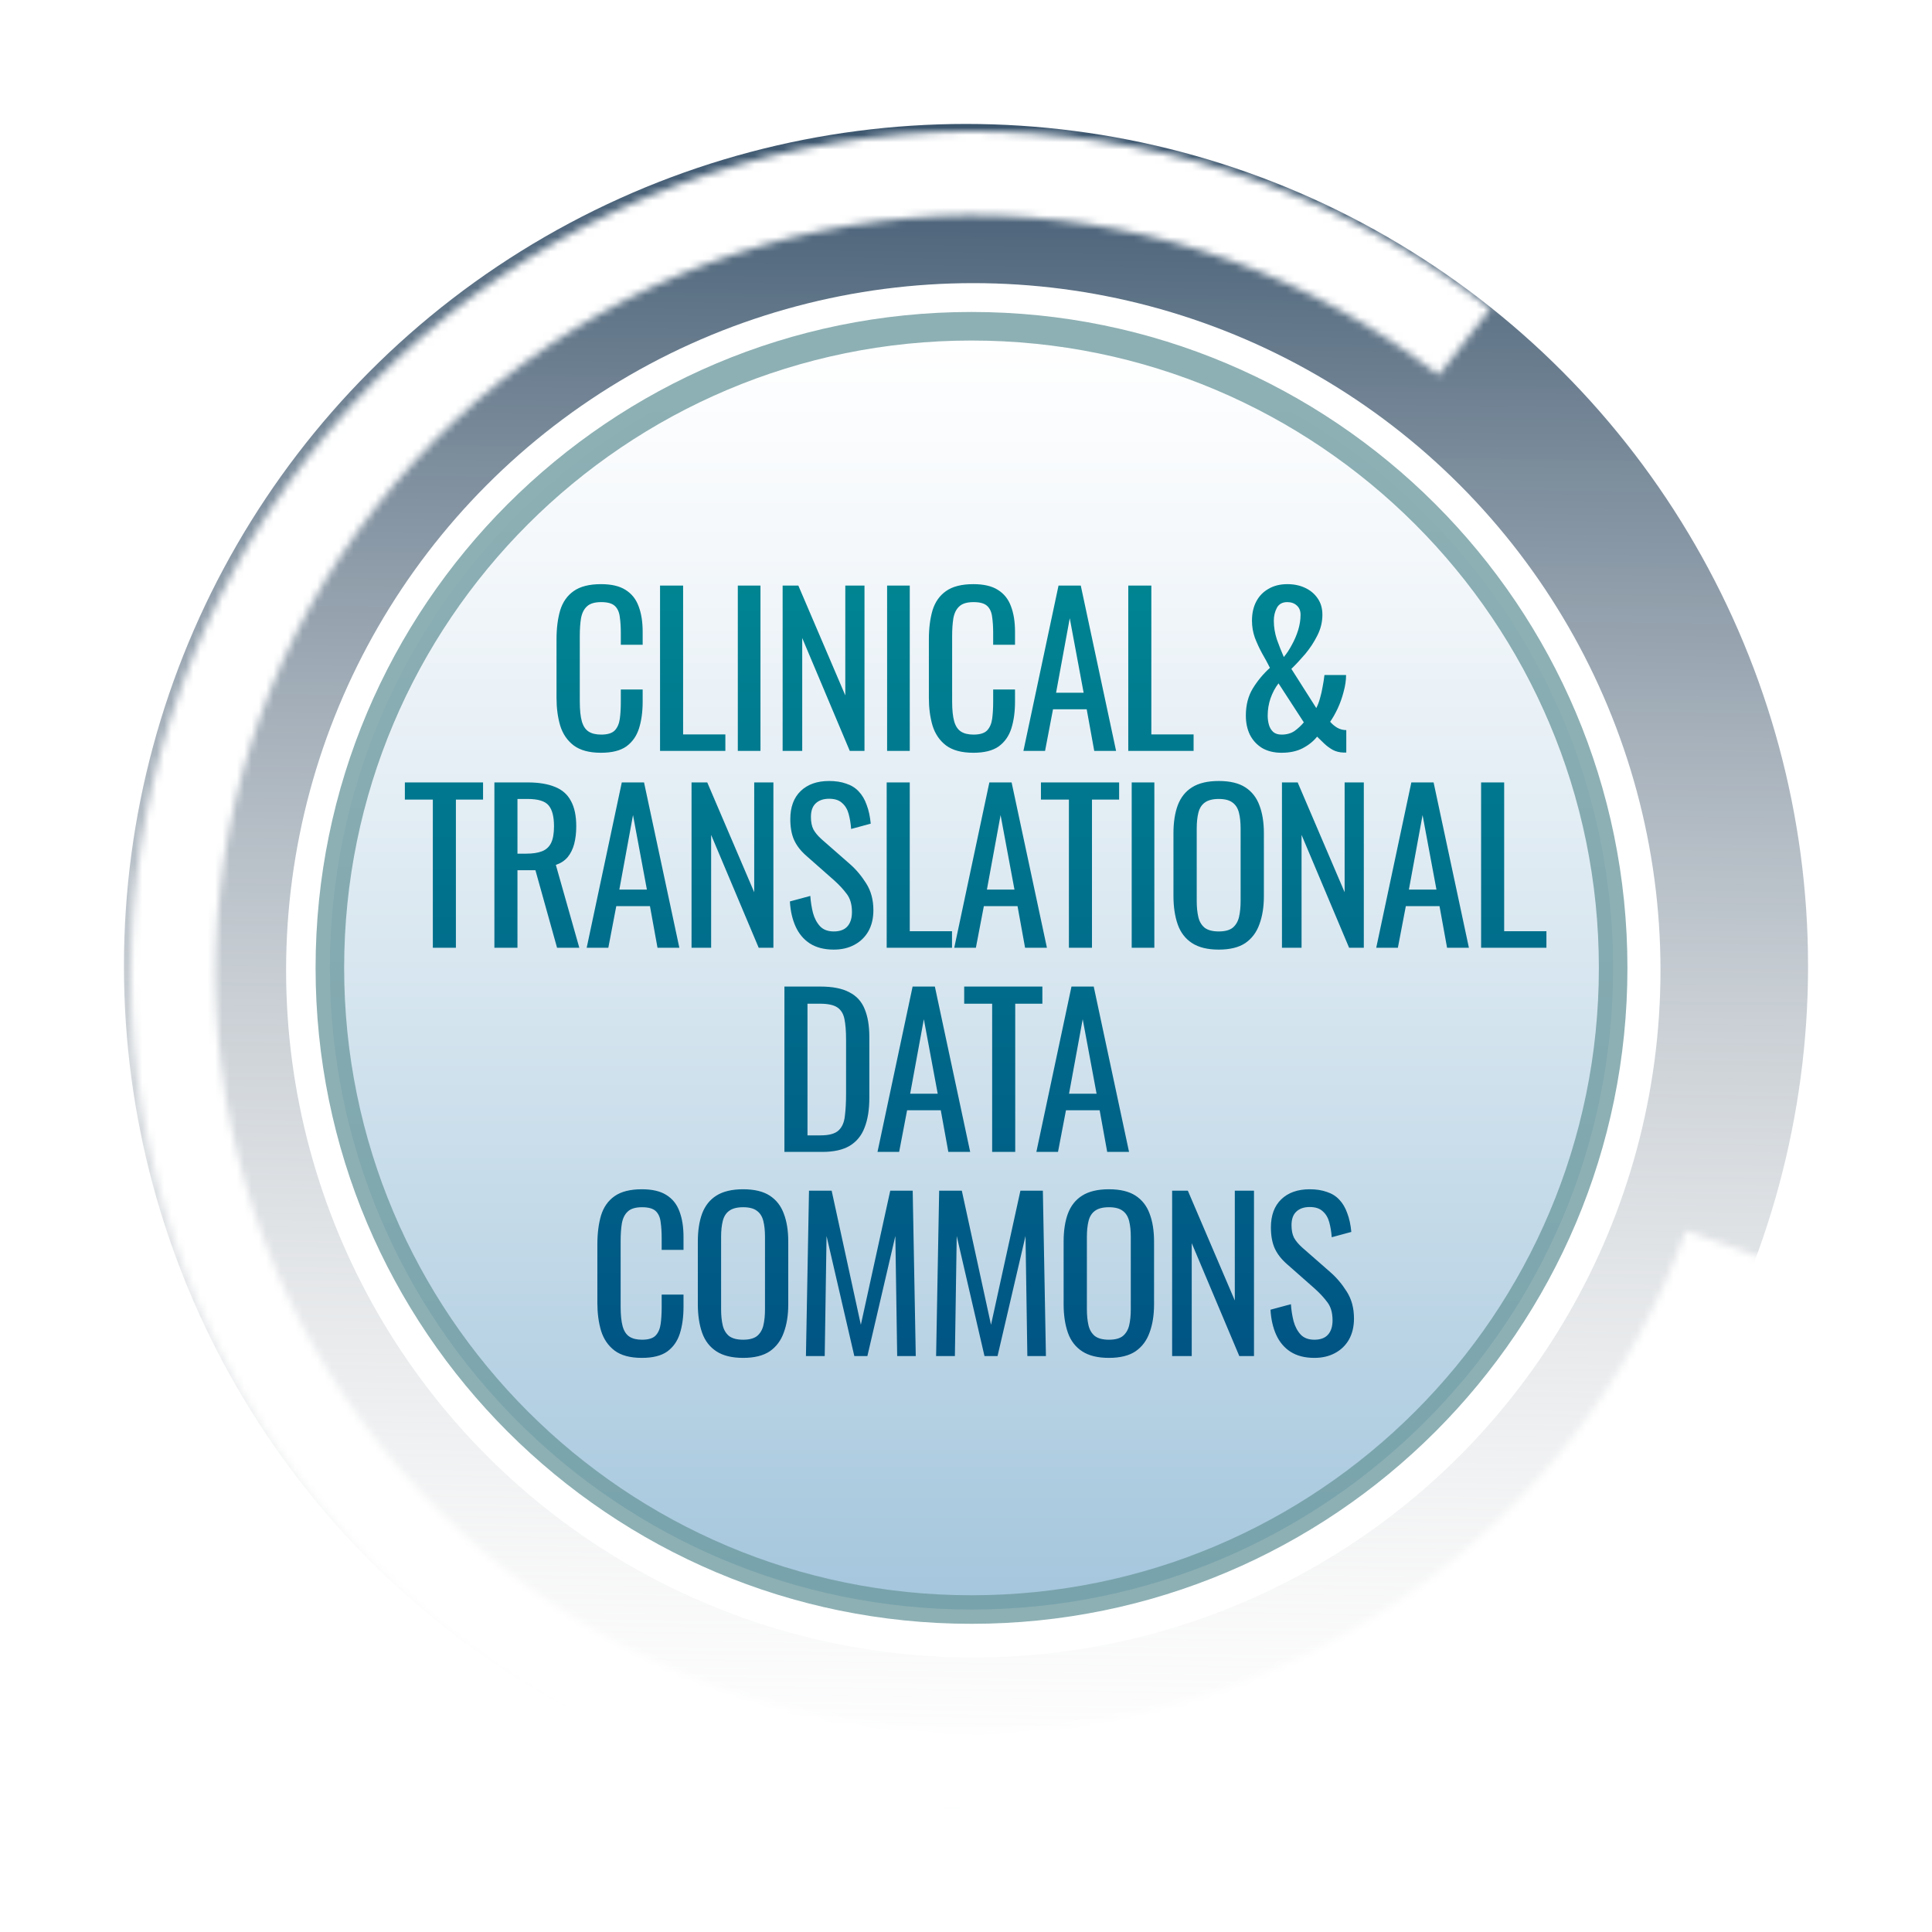 <svg width="265" height="265" viewBox="0 0 265 265" fill="none" xmlns="http://www.w3.org/2000/svg">
<g filter="url(#filter0_f_324_6616)">
<circle cx="132.5" cy="132.5" r="115.5" fill="url(#paint0_linear_324_6616)"/>
</g>
<circle cx="133.5" cy="133.094" r="94.259" fill="white"/>
<mask id="path-3-inside-1_324_6616" fill="white">
<path d="M204.42 42.338C185.167 27.36 161.666 18.862 137.286 18.062C112.906 17.262 88.899 24.202 68.706 37.887C48.512 51.571 33.17 71.297 24.878 94.238C16.586 117.178 15.77 142.155 22.547 165.588C29.324 189.021 43.346 209.707 62.603 224.68C81.859 239.653 105.363 248.145 129.743 248.939C154.123 249.732 178.129 242.787 198.319 229.097C218.508 215.408 233.846 195.678 242.132 172.735L231.269 168.812C223.811 189.46 210.007 207.217 191.837 219.538C173.666 231.858 152.061 238.109 130.119 237.395C108.176 236.681 87.024 229.038 69.692 215.562C52.361 202.086 39.742 183.469 33.642 162.379C27.543 141.29 28.278 118.811 35.74 98.164C43.203 77.518 57.011 59.764 75.185 47.448C93.359 35.132 114.966 28.886 136.908 29.606C158.85 30.326 180.001 37.974 197.328 51.454L204.42 42.338Z"/>
</mask>
<path d="M204.42 42.338C185.167 27.36 161.666 18.862 137.286 18.062C112.906 17.262 88.899 24.202 68.706 37.887C48.512 51.571 33.17 71.297 24.878 94.238C16.586 117.178 15.77 142.155 22.547 165.588C29.324 189.021 43.346 209.707 62.603 224.68C81.859 239.653 105.363 248.145 129.743 248.939C154.123 249.732 178.129 242.787 198.319 229.097C218.508 215.408 233.846 195.678 242.132 172.735L231.269 168.812C223.811 189.46 210.007 207.217 191.837 219.538C173.666 231.858 152.061 238.109 130.119 237.395C108.176 236.681 87.024 229.038 69.692 215.562C52.361 202.086 39.742 183.469 33.642 162.379C27.543 141.29 28.278 118.811 35.74 98.164C43.203 77.518 57.011 59.764 75.185 47.448C93.359 35.132 114.966 28.886 136.908 29.606C158.85 30.326 180.001 37.974 197.328 51.454L204.42 42.338Z" stroke="white" stroke-width="24" mask="url(#path-3-inside-1_324_6616)"/>
<path opacity="0.77" d="M133.255 220.769C181.862 220.769 221.265 181.366 221.265 132.759C221.265 84.153 181.862 44.75 133.255 44.75C84.649 44.75 45.246 84.153 45.246 132.759C45.246 181.366 84.649 220.769 133.255 220.769Z" fill="url(#paint1_linear_324_6616)" stroke="#6C999F" stroke-width="3.918" stroke-miterlimit="10"/>
<path d="M82.438 103.252C80.832 103.252 79.582 102.916 78.686 102.244C77.808 101.572 77.192 100.667 76.838 99.528C76.502 98.389 76.334 97.12 76.334 95.72V87.712C76.334 86.181 76.502 84.847 76.838 83.708C77.192 82.569 77.808 81.692 78.686 81.076C79.582 80.441 80.832 80.124 82.438 80.124C83.856 80.124 84.977 80.385 85.798 80.908C86.638 81.431 87.235 82.177 87.59 83.148C87.963 84.119 88.15 85.285 88.15 86.648V88.44H85.154V86.844C85.154 86.004 85.107 85.267 85.014 84.632C84.939 83.979 84.715 83.475 84.342 83.12C83.969 82.765 83.343 82.588 82.466 82.588C81.57 82.588 80.916 82.784 80.506 83.176C80.095 83.549 79.825 84.091 79.694 84.8C79.582 85.491 79.526 86.303 79.526 87.236V96.224C79.526 97.363 79.619 98.268 79.806 98.94C79.993 99.593 80.3 100.06 80.73 100.34C81.159 100.62 81.738 100.76 82.466 100.76C83.325 100.76 83.941 100.573 84.314 100.2C84.687 99.808 84.921 99.276 85.014 98.604C85.107 97.932 85.154 97.148 85.154 96.252V94.572H88.15V96.252C88.15 97.633 87.982 98.856 87.646 99.92C87.31 100.965 86.731 101.787 85.91 102.384C85.088 102.963 83.931 103.252 82.438 103.252ZM90.534 103V80.32H93.698V100.732H99.494V103H90.534ZM101.201 103V80.32H104.309V103H101.201ZM107.348 103V80.32H109.504L115.944 95.384V80.32H118.576V103H116.56L110.036 87.516V103H107.348ZM121.679 103V80.32H124.787V103H121.679ZM133.511 103.252C131.905 103.252 130.655 102.916 129.758 102.244C128.881 101.572 128.265 100.667 127.91 99.528C127.575 98.389 127.407 97.12 127.407 95.72V87.712C127.407 86.181 127.575 84.847 127.91 83.708C128.265 82.569 128.881 81.692 129.758 81.076C130.655 80.441 131.905 80.124 133.511 80.124C134.929 80.124 136.049 80.385 136.871 80.908C137.711 81.431 138.308 82.177 138.663 83.148C139.036 84.119 139.223 85.285 139.223 86.648V88.44H136.227V86.844C136.227 86.004 136.18 85.267 136.087 84.632C136.012 83.979 135.788 83.475 135.415 83.12C135.041 82.765 134.416 82.588 133.539 82.588C132.643 82.588 131.989 82.784 131.579 83.176C131.168 83.549 130.897 84.091 130.767 84.8C130.655 85.491 130.599 86.303 130.599 87.236V96.224C130.599 97.363 130.692 98.268 130.879 98.94C131.065 99.593 131.373 100.06 131.803 100.34C132.232 100.62 132.811 100.76 133.539 100.76C134.397 100.76 135.013 100.573 135.387 100.2C135.76 99.808 135.993 99.276 136.087 98.604C136.18 97.932 136.227 97.148 136.227 96.252V94.572H139.223V96.252C139.223 97.633 139.055 98.856 138.719 99.92C138.383 100.965 137.804 101.787 136.983 102.384C136.161 102.963 135.004 103.252 133.511 103.252ZM140.375 103L145.191 80.32H148.243L153.087 103H150.091L149.055 97.288H144.435L143.343 103H140.375ZM144.855 95.02H148.635L146.731 84.8L144.855 95.02ZM154.758 103V80.32H157.922V100.732H163.718V103H154.758ZM175.785 103.252C174.759 103.252 173.872 103.037 173.125 102.608C172.397 102.16 171.837 101.553 171.445 100.788C171.072 100.023 170.885 99.145 170.885 98.156C170.885 96.719 171.203 95.477 171.837 94.432C172.491 93.368 173.275 92.425 174.189 91.604C173.853 90.932 173.489 90.26 173.097 89.588C172.724 88.897 172.397 88.188 172.117 87.46C171.856 86.713 171.725 85.939 171.725 85.136C171.725 84.128 171.921 83.251 172.313 82.504C172.705 81.757 173.265 81.179 173.993 80.768C174.721 80.339 175.58 80.124 176.569 80.124C177.484 80.124 178.296 80.292 179.005 80.628C179.733 80.964 180.312 81.449 180.741 82.084C181.171 82.7 181.385 83.447 181.385 84.324C181.385 85.313 181.152 86.265 180.685 87.18C180.237 88.076 179.687 88.916 179.033 89.7C178.38 90.465 177.745 91.147 177.129 91.744L180.545 97.12C180.751 96.728 180.919 96.289 181.049 95.804C181.199 95.3 181.32 94.768 181.413 94.208C181.525 93.648 181.609 93.107 181.665 92.584H184.633C184.633 93.312 184.521 94.077 184.297 94.88C184.092 95.683 183.821 96.448 183.485 97.176C183.149 97.885 182.804 98.492 182.449 98.996C182.692 99.295 183.009 99.565 183.401 99.808C183.793 100.032 184.213 100.144 184.661 100.144V103.224C184.587 103.224 184.512 103.224 184.437 103.224C184.381 103.224 184.325 103.224 184.269 103.224C183.728 103.205 183.243 103.084 182.813 102.86C182.384 102.617 181.992 102.328 181.637 101.992C181.301 101.656 180.975 101.339 180.657 101.04C180.153 101.675 179.491 102.207 178.669 102.636C177.867 103.047 176.905 103.252 175.785 103.252ZM175.785 100.76C176.495 100.76 177.092 100.592 177.577 100.256C178.063 99.901 178.483 99.509 178.837 99.08L175.365 93.732C174.917 94.311 174.553 94.992 174.273 95.776C174.012 96.541 173.881 97.335 173.881 98.156C173.881 98.585 173.937 99.005 174.049 99.416C174.161 99.808 174.357 100.135 174.637 100.396C174.917 100.639 175.3 100.76 175.785 100.76ZM176.093 90.12C176.485 89.653 176.849 89.103 177.185 88.468C177.54 87.833 177.829 87.161 178.053 86.452C178.277 85.724 178.389 85.015 178.389 84.324C178.389 83.783 178.221 83.363 177.885 83.064C177.549 82.747 177.111 82.588 176.569 82.588C175.897 82.588 175.421 82.849 175.141 83.372C174.861 83.895 174.721 84.483 174.721 85.136C174.721 85.995 174.861 86.853 175.141 87.712C175.44 88.552 175.757 89.355 176.093 90.12ZM59.369 130V109.672H55.533V107.32H66.257V109.672H62.533V130H59.369ZM67.813 130V107.32H72.377C73.889 107.32 75.14 107.525 76.129 107.936C77.118 108.328 77.846 108.972 78.313 109.868C78.798 110.745 79.041 111.903 79.041 113.34C79.041 114.217 78.948 115.02 78.761 115.748C78.574 116.457 78.276 117.064 77.865 117.568C77.454 118.053 76.913 118.408 76.241 118.632L79.461 130H76.409L73.441 119.36H70.977V130H67.813ZM70.977 117.092H72.181C73.077 117.092 73.805 116.98 74.365 116.756C74.925 116.532 75.336 116.149 75.597 115.608C75.858 115.067 75.989 114.311 75.989 113.34C75.989 112.015 75.746 111.063 75.261 110.484C74.776 109.887 73.814 109.588 72.377 109.588H70.977V117.092ZM80.471 130L85.287 107.32H88.338L93.183 130H90.186L89.15 124.288H84.531L83.439 130H80.471ZM84.951 122.02H88.731L86.826 111.8L84.951 122.02ZM94.854 130V107.32H97.01L103.45 122.384V107.32H106.082V130H104.066L97.542 114.516V130H94.854ZM114.365 130.252C113.058 130.252 111.966 129.972 111.089 129.412C110.23 128.852 109.577 128.077 109.129 127.088C108.681 126.099 108.419 124.951 108.345 123.644L111.145 122.888C111.201 123.691 111.322 124.465 111.509 125.212C111.714 125.959 112.041 126.575 112.489 127.06C112.937 127.527 113.562 127.76 114.365 127.76C115.186 127.76 115.802 127.536 116.213 127.088C116.642 126.621 116.857 125.959 116.857 125.1C116.857 124.073 116.623 123.252 116.157 122.636C115.69 122.001 115.102 121.367 114.393 120.732L110.585 117.372C109.838 116.719 109.287 116.009 108.933 115.244C108.578 114.46 108.401 113.499 108.401 112.36C108.401 110.699 108.877 109.411 109.829 108.496C110.781 107.581 112.078 107.124 113.721 107.124C114.617 107.124 115.401 107.245 116.073 107.488C116.763 107.712 117.333 108.067 117.781 108.552C118.247 109.037 118.611 109.653 118.873 110.4C119.153 111.128 119.339 111.987 119.433 112.976L116.745 113.704C116.689 112.957 116.577 112.276 116.409 111.66C116.241 111.025 115.942 110.521 115.513 110.148C115.102 109.756 114.505 109.56 113.721 109.56C112.937 109.56 112.321 109.775 111.873 110.204C111.443 110.615 111.229 111.231 111.229 112.052C111.229 112.743 111.341 113.312 111.565 113.76C111.807 114.208 112.19 114.665 112.713 115.132L116.549 118.492C117.407 119.239 118.163 120.135 118.817 121.18C119.47 122.207 119.797 123.429 119.797 124.848C119.797 125.968 119.563 126.939 119.097 127.76C118.63 128.563 117.986 129.179 117.165 129.608C116.362 130.037 115.429 130.252 114.365 130.252ZM121.621 130V107.32H124.785V127.732H130.581V130H121.621ZM130.888 130L135.704 107.32H138.756L143.6 130H140.604L139.568 124.288H134.948L133.856 130H130.888ZM135.368 122.02H139.148L137.244 111.8L135.368 122.02ZM146.615 130V109.672H142.779V107.32H153.503V109.672H149.779V130H146.615ZM155.227 130V107.32H158.335V130H155.227ZM167.171 130.252C165.64 130.252 164.417 129.953 163.503 129.356C162.588 128.759 161.935 127.909 161.543 126.808C161.151 125.688 160.955 124.381 160.955 122.888V114.292C160.955 112.799 161.151 111.52 161.543 110.456C161.953 109.373 162.607 108.552 163.503 107.992C164.417 107.413 165.64 107.124 167.171 107.124C168.701 107.124 169.915 107.413 170.811 107.992C171.707 108.571 172.351 109.392 172.743 110.456C173.153 111.52 173.359 112.799 173.359 114.292V122.916C173.359 124.391 173.153 125.679 172.743 126.78C172.351 127.881 171.707 128.74 170.811 129.356C169.915 129.953 168.701 130.252 167.171 130.252ZM167.171 127.76C168.011 127.76 168.645 127.592 169.075 127.256C169.504 126.901 169.793 126.416 169.943 125.8C170.092 125.165 170.167 124.428 170.167 123.588V113.648C170.167 112.808 170.092 112.089 169.943 111.492C169.793 110.876 169.504 110.409 169.075 110.092C168.645 109.756 168.011 109.588 167.171 109.588C166.331 109.588 165.687 109.756 165.239 110.092C164.809 110.409 164.52 110.876 164.371 111.492C164.221 112.089 164.147 112.808 164.147 113.648V123.588C164.147 124.428 164.221 125.165 164.371 125.8C164.52 126.416 164.809 126.901 165.239 127.256C165.687 127.592 166.331 127.76 167.171 127.76ZM175.838 130V107.32H177.994L184.434 122.384V107.32H187.066V130H185.05L178.526 114.516V130H175.838ZM188.769 130L193.585 107.32H196.637L201.481 130H198.485L197.449 124.288H192.829L191.737 130H188.769ZM193.249 122.02H197.029L195.125 111.8L193.249 122.02ZM203.153 130V107.32H206.317V127.732H212.113V130H203.153ZM107.594 158V135.32H112.522C114.202 135.32 115.528 135.581 116.498 136.104C117.488 136.608 118.188 137.373 118.598 138.4C119.028 139.427 119.242 140.705 119.242 142.236V150.58C119.242 152.185 119.028 153.539 118.598 154.64C118.188 155.741 117.506 156.581 116.554 157.16C115.621 157.72 114.361 158 112.774 158H107.594ZM110.758 155.732H112.55C113.708 155.732 114.529 155.508 115.014 155.06C115.5 154.612 115.789 153.959 115.882 153.1C115.994 152.241 116.05 151.205 116.05 149.992V142.628C116.05 141.452 115.976 140.5 115.826 139.772C115.677 139.044 115.35 138.512 114.846 138.176C114.342 137.84 113.549 137.672 112.466 137.672H110.758V155.732ZM120.361 158L125.177 135.32H128.229L133.073 158H130.077L129.041 152.288H124.421L123.329 158H120.361ZM124.841 150.02H128.621L126.717 139.8L124.841 150.02ZM136.088 158V137.672H132.252V135.32H142.976V137.672H139.252V158H136.088ZM142.152 158L146.968 135.32H150.02L154.864 158H151.868L150.832 152.288H146.212L145.12 158H142.152ZM146.632 150.02H150.412L148.508 139.8L146.632 150.02ZM88.041 186.252C86.436 186.252 85.185 185.916 84.289 185.244C83.412 184.572 82.796 183.667 82.441 182.528C82.105 181.389 81.937 180.12 81.937 178.72V170.712C81.937 169.181 82.105 167.847 82.441 166.708C82.796 165.569 83.412 164.692 84.289 164.076C85.185 163.441 86.436 163.124 88.041 163.124C89.46 163.124 90.58 163.385 91.401 163.908C92.241 164.431 92.838 165.177 93.193 166.148C93.567 167.119 93.753 168.285 93.753 169.648V171.44H90.757V169.844C90.757 169.004 90.71 168.267 90.617 167.632C90.543 166.979 90.319 166.475 89.945 166.12C89.572 165.765 88.947 165.588 88.069 165.588C87.173 165.588 86.52 165.784 86.109 166.176C85.698 166.549 85.428 167.091 85.297 167.8C85.185 168.491 85.129 169.303 85.129 170.236V179.224C85.129 180.363 85.222 181.268 85.409 181.94C85.596 182.593 85.904 183.06 86.333 183.34C86.763 183.62 87.341 183.76 88.069 183.76C88.928 183.76 89.544 183.573 89.917 183.2C90.29 182.808 90.524 182.276 90.617 181.604C90.71 180.932 90.757 180.148 90.757 179.252V177.572H93.753V179.252C93.753 180.633 93.585 181.856 93.249 182.92C92.913 183.965 92.335 184.787 91.513 185.384C90.692 185.963 89.534 186.252 88.041 186.252ZM101.933 186.252C100.403 186.252 99.18 185.953 98.265 185.356C97.351 184.759 96.697 183.909 96.305 182.808C95.913 181.688 95.717 180.381 95.717 178.888V170.292C95.717 168.799 95.913 167.52 96.305 166.456C96.716 165.373 97.369 164.552 98.265 163.992C99.18 163.413 100.403 163.124 101.933 163.124C103.464 163.124 104.677 163.413 105.573 163.992C106.469 164.571 107.113 165.392 107.505 166.456C107.916 167.52 108.121 168.799 108.121 170.292V178.916C108.121 180.391 107.916 181.679 107.505 182.78C107.113 183.881 106.469 184.74 105.573 185.356C104.677 185.953 103.464 186.252 101.933 186.252ZM101.933 183.76C102.773 183.76 103.408 183.592 103.837 183.256C104.267 182.901 104.556 182.416 104.705 181.8C104.855 181.165 104.929 180.428 104.929 179.588V169.648C104.929 168.808 104.855 168.089 104.705 167.492C104.556 166.876 104.267 166.409 103.837 166.092C103.408 165.756 102.773 165.588 101.933 165.588C101.093 165.588 100.449 165.756 100.001 166.092C99.572 166.409 99.283 166.876 99.133 167.492C98.984 168.089 98.909 168.808 98.909 169.648V179.588C98.909 180.428 98.984 181.165 99.133 181.8C99.283 182.416 99.572 182.901 100.001 183.256C100.449 183.592 101.093 183.76 101.933 183.76ZM110.545 186L110.965 163.32H114.073L118.077 181.716L122.109 163.32H125.189L125.609 186H123.061L122.809 169.536L118.973 186H117.181L113.373 169.536L113.121 186H110.545ZM128.399 186L128.819 163.32H131.927L135.931 181.716L139.963 163.32H143.043L143.463 186H140.915L140.663 169.536L136.827 186H135.035L131.227 169.536L130.975 186H128.399ZM152.106 186.252C150.575 186.252 149.352 185.953 148.438 185.356C147.523 184.759 146.87 183.909 146.478 182.808C146.086 181.688 145.89 180.381 145.89 178.888V170.292C145.89 168.799 146.086 167.52 146.478 166.456C146.888 165.373 147.542 164.552 148.438 163.992C149.352 163.413 150.575 163.124 152.106 163.124C153.636 163.124 154.85 163.413 155.746 163.992C156.642 164.571 157.286 165.392 157.678 166.456C158.088 167.52 158.294 168.799 158.294 170.292V178.916C158.294 180.391 158.088 181.679 157.678 182.78C157.286 183.881 156.642 184.74 155.746 185.356C154.85 185.953 153.636 186.252 152.106 186.252ZM152.106 183.76C152.946 183.76 153.58 183.592 154.01 183.256C154.439 182.901 154.728 182.416 154.878 181.8C155.027 181.165 155.102 180.428 155.102 179.588V169.648C155.102 168.808 155.027 168.089 154.878 167.492C154.728 166.876 154.439 166.409 154.01 166.092C153.58 165.756 152.946 165.588 152.106 165.588C151.266 165.588 150.622 165.756 150.174 166.092C149.744 166.409 149.455 166.876 149.306 167.492C149.156 168.089 149.082 168.808 149.082 169.648V179.588C149.082 180.428 149.156 181.165 149.306 181.8C149.455 182.416 149.744 182.901 150.174 183.256C150.622 183.592 151.266 183.76 152.106 183.76ZM160.774 186V163.32H162.93L169.37 178.384V163.32H172.002V186H169.986L163.462 170.516V186H160.774ZM180.285 186.252C178.978 186.252 177.886 185.972 177.009 185.412C176.15 184.852 175.497 184.077 175.049 183.088C174.601 182.099 174.339 180.951 174.265 179.644L177.065 178.888C177.121 179.691 177.242 180.465 177.429 181.212C177.634 181.959 177.961 182.575 178.409 183.06C178.857 183.527 179.482 183.76 180.285 183.76C181.106 183.76 181.722 183.536 182.133 183.088C182.562 182.621 182.777 181.959 182.777 181.1C182.777 180.073 182.543 179.252 182.077 178.636C181.61 178.001 181.022 177.367 180.313 176.732L176.505 173.372C175.758 172.719 175.207 172.009 174.853 171.244C174.498 170.46 174.321 169.499 174.321 168.36C174.321 166.699 174.797 165.411 175.749 164.496C176.701 163.581 177.998 163.124 179.641 163.124C180.537 163.124 181.321 163.245 181.993 163.488C182.683 163.712 183.253 164.067 183.701 164.552C184.167 165.037 184.531 165.653 184.793 166.4C185.073 167.128 185.259 167.987 185.353 168.976L182.665 169.704C182.609 168.957 182.497 168.276 182.329 167.66C182.161 167.025 181.862 166.521 181.433 166.148C181.022 165.756 180.425 165.56 179.641 165.56C178.857 165.56 178.241 165.775 177.793 166.204C177.363 166.615 177.149 167.231 177.149 168.052C177.149 168.743 177.261 169.312 177.485 169.76C177.727 170.208 178.11 170.665 178.633 171.132L182.469 174.492C183.327 175.239 184.083 176.135 184.737 177.18C185.39 178.207 185.717 179.429 185.717 180.848C185.717 181.968 185.483 182.939 185.017 183.76C184.55 184.563 183.906 185.179 183.085 185.608C182.282 186.037 181.349 186.252 180.285 186.252Z" fill="url(#paint2_linear_324_6616)"/>
<defs>
<filter id="filter0_f_324_6616" x="0" y="0" width="265" height="265" filterUnits="userSpaceOnUse" color-interpolation-filters="sRGB">
<feFlood flood-opacity="0" result="BackgroundImageFix"/>
<feBlend mode="normal" in="SourceGraphic" in2="BackgroundImageFix" result="shape"/>
<feGaussianBlur stdDeviation="8.5" result="effect1_foregroundBlur_324_6616"/>
</filter>
<linearGradient id="paint0_linear_324_6616" x1="135.5" y1="14" x2="132.5" y2="248" gradientUnits="userSpaceOnUse">
<stop stop-color="#36516A"/>
<stop offset="1" stop-color="#D9D9D9" stop-opacity="0"/>
<stop offset="1" stop-color="#2D4962"/>
</linearGradient>
<linearGradient id="paint1_linear_324_6616" x1="133.255" y1="220.769" x2="133.255" y2="44.75" gradientUnits="userSpaceOnUse">
<stop stop-color="#88B5D2"/>
<stop offset="0.02" stop-color="#8BB6D3"/>
<stop offset="0.48" stop-color="#C9DDEA"/>
<stop offset="0.82" stop-color="#F0F5F9"/>
<stop offset="1" stop-color="white"/>
</linearGradient>
<linearGradient id="paint2_linear_324_6616" x1="133.5" y1="76" x2="133.5" y2="189" gradientUnits="userSpaceOnUse">
<stop stop-color="#008693"/>
<stop offset="1" stop-color="#005383"/>
</linearGradient>
</defs>
</svg>
